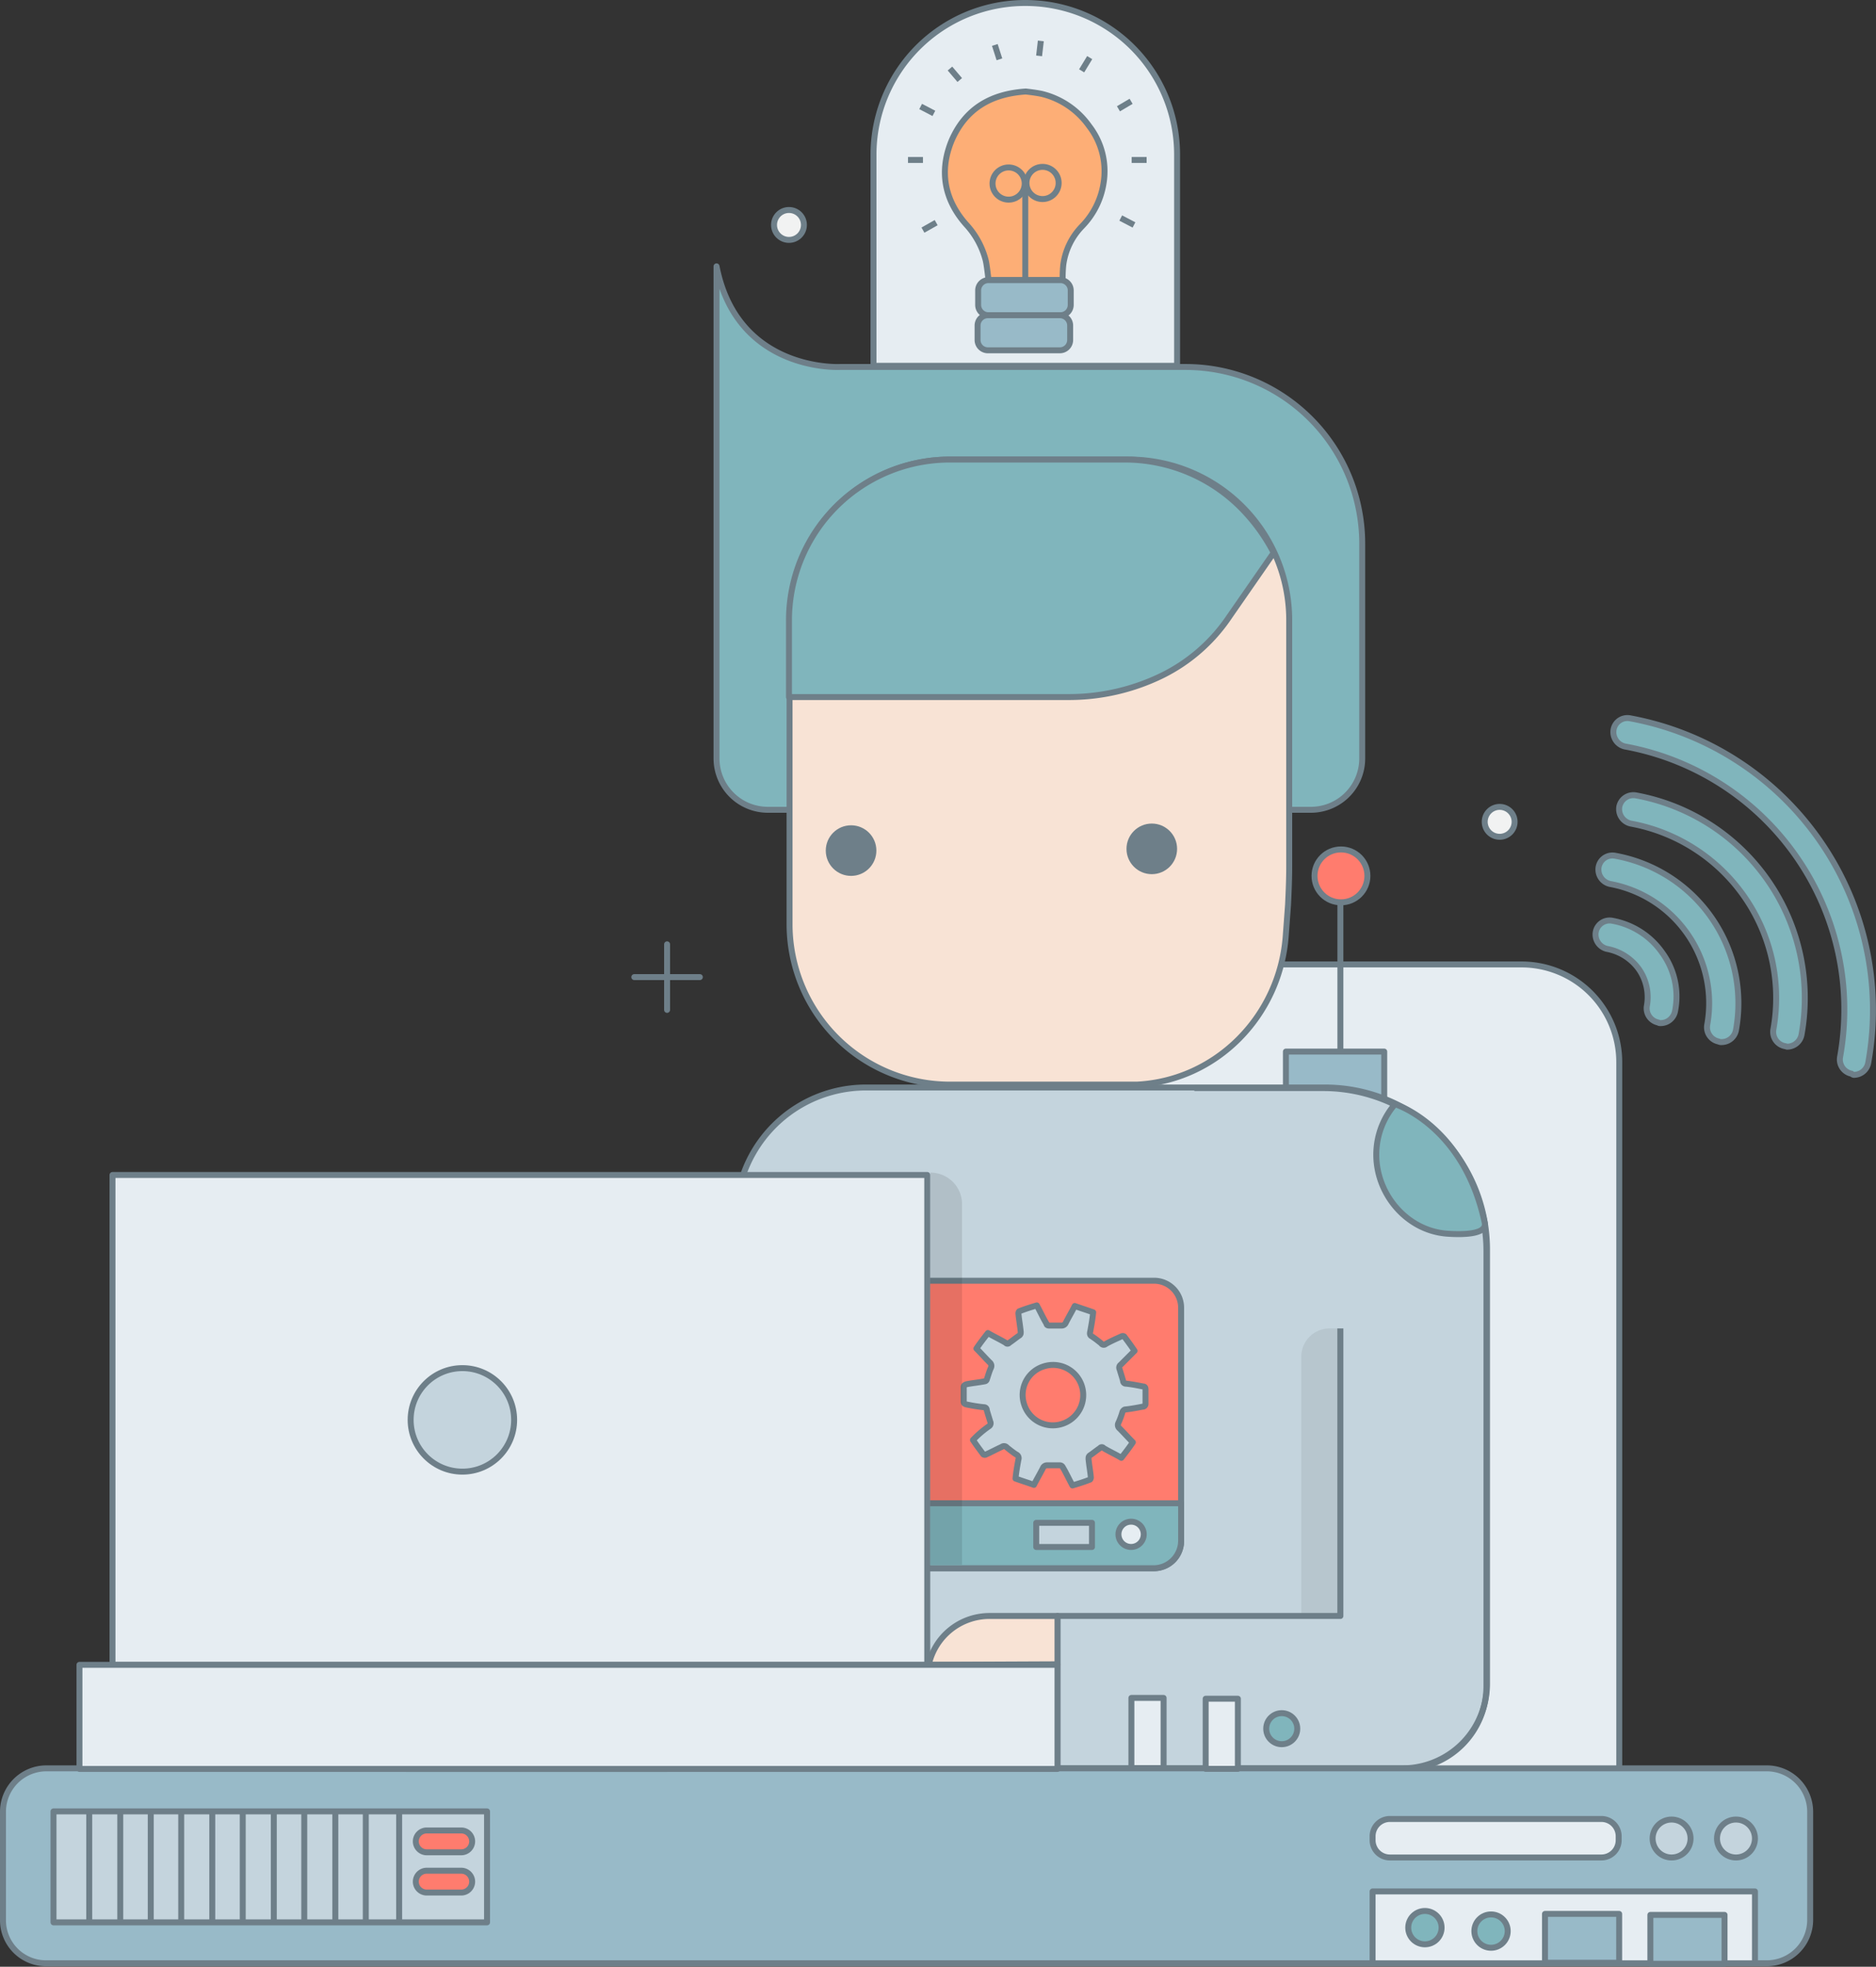 <svg height="396.294" viewBox="10637.101 3889.342 378.046 396.294" width="378.046" xmlns="http://www.w3.org/2000/svg" xmlns:xlink="http://www.w3.org/1999/xlink"><rect x="10637.101" y="3889.342" width="378.046" height="396.294" fill="#333333" stroke="none"/><clipPath id="a"><path d="m400.2 431.361h-60.6v-43.1a30.387 30.387 0 0 1 30.358-30.361 30.387 30.387 0 0 1 30.358 30.358v43.1z" transform="translate(-339.6 -357.9)"/></clipPath><g stroke="#6e7f89" stroke-linejoin="round" stroke-miterlimit="10" stroke-width="1.2"><circle cx="10939.308" cy="4054.94" fill="#f1f2f2" r="3.013" stroke-linecap="round"/><path d="m381.079 323.813h-61.179v-42.524a30.56 30.56 0 0 1 30.589-30.589 30.56 30.56 0 0 1 30.589 30.589z" fill="#e6edf2" transform="translate(10493.227 3639.242)"/><g fill="none"><path d="m10868.165 3921.574h-3.013"/><path d="m10823.092 3921.574h-3.013"/><path d="m10865.036 3909.756-2.549 1.506"/><path d="m10825.293 3912.188-2.665-1.39"/><path d="m10830.507 3905.468-1.97-2.317"/><path d="m10856.693 3900.95-1.622 2.665"/><path d="m10837.575 3898.4.927 2.897"/><path d="m10846.845 3897.589-.348 3.013"/></g><path d="m466.389 582.318v-144.718a19.681 19.681 0 0 0 -19.7-19.7h-102.889v164.3z" fill="#e6edf2" transform="translate(10497.019 3665.775)"/><path d="m0 0h19.814v10.544h-19.814z" fill="#98bac8" transform="matrix(-1 0 0 -1 10916.046 4111.776)"/><path d="m391.592 439.3h-69.406a26.159 26.159 0 0 0 -26.186 26.186v111h134.292a17.06 17.06 0 0 0 17.033-17.033v-87.478a32.637 32.637 0 0 0 -32.675-32.675z" fill="#c4d4dd" transform="translate(10489.434 3669.171)"/><path d="m408.005 406h4.4a10.335 10.335 0 0 0 10.312-10.312v-43.455a35.6 35.6 0 0 0 -35.456-35.456h-69.861s-20.625 1.043-24.8-20.277v99.184a10.335 10.335 0 0 0 10.312 10.316z" fill="#80b5bc" transform="translate(10488.894 3646.51)"/><path d="m316.546 530.835h61.294a5.44 5.44 0 0 0 5.446-5.446v-47.043a5.44 5.44 0 0 0 -5.446-5.446h-61.294a5.44 5.44 0 0 0 -5.446 5.446v47.043a5.44 5.44 0 0 0 5.446 5.446z" fill="#ff7c6e" transform="translate(10491.83 3674.503)"/><path d="m316.562 524.693h61.179a5.563 5.563 0 0 0 5.562-5.562v-7.531h-72.303v7.531a5.638 5.638 0 0 0 5.562 5.562z" fill="#80b5bc" transform="translate(10491.814 3680.644)"/><path d="m337.454 504.313c.7 1.043 1.39 1.97 2.086 2.9a.526.526 0 0 0  .579 0c1.043-.464 2.086-1.043 3.129-1.506a.744.744 0 0 1 1.043.116c.579.464 1.159.927 1.854 1.39a.813.813 0 0 1  .463 1.043c-.232 1.274-.463 2.549-.579 3.824 1.275.464 2.433.811 3.708 1.275.579-1.159 1.275-2.317 1.854-3.476a.875.875 0 0 1  .811-.464h2.549a.637.637 0 0 1  .579.348c.7 1.159 1.275 2.433 1.97 3.708 1.159-.348 2.317-.7 3.476-1.159.116 0 .232-.232.232-.463-.116-1.275-.348-2.433-.463-3.708 0-.348 0-.463.232-.7.7-.464 1.39-1.043 2.086-1.506a.435.435 0 0 1  .7 0c1.159.7 2.433 1.275 3.592 1.97.811-1.043 1.622-2.086 2.317-3.129-.927-.927-1.738-1.854-2.665-2.781a.9.9 0 0 1 -.232-1.159 16.891 16.891 0 0 0  .811-2.2.9.9 0 0 1  .464-.464c1.159-.116 2.433-.348 3.592-.579a.547.547 0 0 0  .579-.579v-2.9c0-.348-.116-.579-.463-.579-1.159-.232-2.317-.463-3.476-.579a.547.547 0 0 1 -.579-.579c-.232-.811-.463-1.506-.7-2.317a.727.727 0 0 1  .232-.927l2.781-2.781c-.7-1.043-1.39-1.97-2.086-2.9a.526.526 0 0 0 -.579 0c-1.043.464-2.086.927-3.128 1.506a.6.6 0 0 1 -.927-.116c-.579-.464-1.159-.927-1.854-1.39-.463-.232-.463-.579-.348-1.043.232-1.275.463-2.549.579-3.824-1.275-.464-2.433-.811-3.708-1.275-.579 1.159-1.275 2.317-1.854 3.476a.875.875 0 0 1 -.811.464h-2.549c-.232 0-.463-.116-.463-.348-.7-1.159-1.275-2.433-1.97-3.708-1.159.348-2.317.7-3.476 1.159-.116 0-.232.232-.232.463.116 1.275.348 2.433.463 3.708 0 .348 0 .464-.232.7-.7.464-1.39 1.043-2.086 1.506a.434.434 0 0 1 -.7 0c-1.159-.7-2.433-1.275-3.592-1.97-.811 1.043-1.622 2.086-2.317 3.128.927.927 1.738 1.854 2.665 2.781a.9.9 0 0 1  .232 1.159c-.348.811-.463 1.275-.811 2.317a.517.517 0 0 1 -.463.348c-1.159.232-2.433.348-3.592.579-.348.116-.579.232-.579.579v2.9c0 .348.116.463.463.579a33.217 33.217 0 0 0 3.592.579.547.547 0 0 1  .579.579c.232.811.464 1.506.7 2.317a.726.726 0 0 1 -.232.927 20.159 20.159 0 0 0 -3.246 2.781z" fill="#c4d4dd" transform="translate(10495.718 3675.185)"/><path d="m346.141 495.487a6.022 6.022 0 0 1 3.94-7.647 6.083 6.083 0 1 1 3.708 11.587 6.066 6.066 0 0 1 -7.648-3.94z" fill="#ff7c6e" transform="translate(10497.343 3676.827)"/><circle cx="10865.036" cy="4198.501" fill="#e6edf2" r="2.549"/><path d="m0 0h11.239v4.866h-11.239z" fill="#c4d4dd" transform="matrix(-1 0 0 -1 10857.157 4201.054)"/><path d="m408.908 487.833v57.934h-57.008v30.821h69.753a16.689 16.689 0 0 0 16.685-16.688v-87.6a32.884 32.884 0 0 0 -32.907-32.9h-25.954" fill="none" transform="translate(10498.305 3669.187)"/><path d="m177.19 596.979h346.8a8.753 8.753 0 0 0 8.69-8.69v-21.9a8.753 8.753 0 0 0 -8.69-8.69h-346.8a8.753 8.753 0 0 0 -8.69 8.69v21.9a8.678 8.678 0 0 0 8.69 8.69z" fill="#98bac8" stroke-linecap="round" transform="translate(10469.201 3687.96)"/><path d="m10771.53 4245.776h-52.605" fill="none"/><path d="m329.5 541.049a12.55 12.55 0 0 1 12.282-9.849h13.672v9.733z" fill="#f8e3d5" transform="translate(10494.75 3683.755)"/><circle cx="10973.953" cy="4259.796" fill="#c4d4dd" r="3.824"/><path d="m410.176 574.263h42.64a3.486 3.486 0 0 0 3.476-3.476v-.811a3.486 3.486 0 0 0 -3.476-3.476h-42.64a3.486 3.486 0 0 0 -3.476 3.476v.811a3.486 3.486 0 0 0 3.476 3.476z" fill="#e6edf2" transform="translate(10507.001 3689.356)"/><path d="m0 0h164.186v98.72h-164.186z" fill="#e6edf2" stroke-linecap="round" transform="matrix(-1 0 0 -1 10823.956 4224.816)"/><path d="m181.8 560.672h197.093v-20.972h-197.093z" fill="#e6edf2" transform="translate(10471.312 3685.103)"/><circle cx="10730.28" cy="4175.443" fill="#c4d4dd" r="10.428"/><path d="m365.9 456.049h-28.273a32.34 32.34 0 0 1 -32.327-32.327v-61.295a32.34 32.34 0 0 1 32.327-32.327h36.035a32.34 32.34 0 0 1 32.327 32.327v49.708c0 2.549-.116 5.1-.232 7.647l-.463 6.257c-1.159 16.106-13.9 29.2-30.01 30.01h-29.893" fill="#f8e3d5" transform="translate(10490.91 3651.842)"/></g><circle cx="10808.607" cy="4060.733" fill="#6e7f89" r="5.098"/><circle cx="10869.207" cy="4060.385" fill="#6e7f89" r="5.098"/><g stroke="#6e7f89" stroke-linejoin="round" stroke-miterlimit="10" stroke-width="1.2"><path d="m372.52 330.1h-34.877a32.39 32.39 0 0 0 -32.443 32.443v15.411h56.312a42.768 42.768 0 0 0 19-4.4 34.836 34.836 0 0 0 13.441-11.819l8.922-12.861a37.146 37.146 0 0 0 -5.909-8.343 32.986 32.986 0 0 0 -24.446-10.431z" fill="#80b5bc" transform="translate(10490.894 3651.842)"/><path d="m10907.212 4101.287v-30.242" fill="none"/><circle cx="10907.328" cy="4065.831" fill="#ff7c6e" r="5.33"/><path d="m356.05 304.1a26.188 26.188 0 0 1  .116-3.013 13.691 13.691 0 0 1 3.824-7.879 15.926 15.926 0 0 0 4.287-8.574 14.845 14.845 0 0 0 -2.9-11.587 16.393 16.393 0 0 0 -9.617-6.489c-1.159-.232-2.2-.348-3.129-.463-7.068.463-12.166 3.476-14.947 9.849-2.549 6.141-1.506 11.935 2.9 16.917a16.825 16.825 0 0 1 3.94 7.184c.232.927.463 3.013.579 4.055z" fill="#fdae76" transform="translate(10495.198 3641.686)"/><path d="m340.186 305.968h14.484a2.077 2.077 0 0 0 2.086-2.086v-2.9a2.077 2.077 0 0 0 -2.086-2.086h-14.484a2.077 2.077 0 0 0 -2.086 2.086v2.9a2.077 2.077 0 0 0 2.086 2.086z" fill="#98bac8" transform="translate(10496.115 3646.891)"/><path d="m340.086 312.068h14.484a2.077 2.077 0 0 0 2.086-2.086v-2.9a2.077 2.077 0 0 0 -2.087-2.082h-14.483a2.077 2.077 0 0 0 -2.086 2.086v2.9a2.077 2.077 0 0 0 2.086 2.082z" fill="#98bac8" transform="translate(10496.099 3647.859)"/><path d="m10843.716 3945.791v-17.844" fill="none"/><path d="m10825.756 3934.204-2.665 1.506" fill="none"/><path d="m10865.615 3934.667-2.665-1.39" fill="none"/><path d="m429.193 466.069c.579 2.549-5.1 2.433-7.879 2.2-8.458-.811-14.715-8.922-13.9-17.38a15.528 15.528 0 0 1 3.708-8.69s13.9 4.288 18.071 23.87z" fill="#80b5bc" transform="translate(10507.102 3669.631)"/><path d="m0 0h6.489v14.136h-6.489z" fill="#e6edf2" stroke-linecap="round" transform="matrix(-1 0 0 -1 10886.553 4245.763)"/><path d="m0 0h6.489v14.136h-6.489z" fill="#e6edf2" stroke-linecap="round" transform="matrix(-1 0 0 -1 10871.584 4245.603)"/><circle cx="10895.393" cy="4237.664" fill="#80b5bc" r="3.128"/><path d="m0 0h87.365v22.363h-87.365z" fill="#c4d4dd" transform="matrix(-1 0 0 -1 10735.248 4276.693)"/><path d="m10717.535 4254.234v22.363" fill="none"/><path d="m242.5 572.9h6.952a2.2 2.2 0 0 0 2.2-2.2 2.2 2.2 0 0 0 -2.2-2.2h-6.952a2.2 2.2 0 0 0 -2.2 2.2 2.2 2.2 0 0 0 2.2 2.2z" fill="#ff7c6e" transform="translate(10480.595 3689.674)"/><path d="m242.5 579.9h6.952a2.2 2.2 0 0 0 2.2-2.2 2.2 2.2 0 0 0 -2.2-2.2h-6.952a2.2 2.2 0 0 0 -2.2 2.2 2.2 2.2 0 0 0 2.2 2.2z" fill="#ff7c6e" transform="translate(10480.595 3690.784)"/><path d="m10710.814 4254.234v22.363" fill="none"/><path d="m10704.673 4254.234v22.363" fill="none"/><path d="m10698.416 4254.234v22.363" fill="none"/><path d="m10692.275 4254.234v22.363" fill="none"/><path d="m10686.018 4254.234v22.363" fill="none"/><path d="m10679.877 4254.234v22.363" fill="none"/><path d="m10673.62 4254.234v22.363" fill="none"/><path d="m10667.479 4254.234v22.363" fill="none"/><path d="m10661.338 4254.234v22.363" fill="none"/><path d="m10655.081 4254.234v22.363" fill="none"/><circle cx="10986.93" cy="4259.796" fill="#c4d4dd" r="3.824"/></g><g clip-path="url(#a)" transform="translate(10835.953 4014.154)"><path d="m368.183 324v-34.529s.116-37.078-21.783-38.121l7.879-4.751 33.6 17.033-1.041 60.368z" opacity=".1" transform="translate(-338.521 -375.562)"/></g><path d="m394.3 538.555h7.416v-57.355h-1.738a5.687 5.687 0 0 0 -5.678 5.678z" opacity=".07" transform="translate(10505.033 3675.82)"/><path d="m329.8 533.123h6.373v-72.65a6.354 6.354 0 0 0 -6.373-6.373z" opacity=".1" transform="translate(10494.798 3671.52)"/><path d="m10913.701 4270.456h77.053v14.484h-77.053z" fill="#e6edf2" stroke="#6e7f89" stroke-linejoin="round" stroke-miterlimit="10" stroke-width="1.2"/><path d="m0 0h14.947v9.849h-14.947z" fill="#98bac8" stroke="#6e7f89" stroke-linejoin="round" stroke-miterlimit="10" stroke-width="1.2" transform="matrix(-1 0 0 -1 10984.627 4285.036)"/><path d="m0 0h14.947v9.849h-14.947z" fill="#98bac8" stroke="#6e7f89" stroke-linejoin="round" stroke-miterlimit="10" stroke-width="1.2" transform="matrix(-1 0 0 -1 10963.389 4284.837)"/><circle cx="10937.57" cy="4278.451" fill="#80b5bc" r="3.36" stroke="#6e7f89" stroke-linejoin="round" stroke-miterlimit="10" stroke-width="1.2"/><circle cx="10924.245" cy="4277.755" fill="#80b5bc" r="3.36" stroke="#6e7f89" stroke-linejoin="round" stroke-miterlimit="10" stroke-width="1.2"/><circle cx="10796.094" cy="3934.668" r="3.013" style="fill:#f1f2f2;stroke:#6e7f89;stroke-width:1.2;stroke-linecap:round;stroke-linejoin:round;stroke-miterlimit:10"/><path d="m10771.53 4079.619v13.209" style="fill:none;stroke:#6e7f89;stroke-width:1.2;stroke-linecap:round;stroke-linejoin:round;stroke-miterlimit:10"/><path d="m10778.134 4086.224h-13.209" style="fill:none;stroke:#6e7f89;stroke-width:1.2;stroke-linecap:round;stroke-linejoin:round;stroke-miterlimit:10"/><circle cx="10847.192" cy="3926.209" fill="none" r="3.244" stroke="#6e7f89" stroke-linejoin="round" stroke-miterlimit="10" stroke-width="1.2"/><circle cx="10840.355" cy="3926.325" fill="none" r="3.244" stroke="#6e7f89" stroke-linejoin="round" stroke-miterlimit="10" stroke-width="1.2"/><path d="m458.6 430.933a2.955 2.955 0 0 0 2.9-2.433 14.931 14.931 0 0 0 -2.549-11.7 15.654 15.654 0 0 0 -10.081-6.489 2.832 2.832 0 0 0 -3.36 2.317 2.981 2.981 0 0 0 2.317 3.36 10.225 10.225 0 0 1 6.373 4.055 9.873 9.873 0 0 1 1.622 7.416 2.916 2.916 0 0 0 2.317 3.36c.111.114.227.114.461.114z" fill="#80b5bc" stroke="#6e7f89" stroke-linejoin="round" stroke-miterlimit="10" stroke-width="1.2" transform="translate(10513.154 3664.561)"/><path d="m470.8 436.55a2.955 2.955 0 0 0 2.9-2.433 30.207 30.207 0 0 0 -24.332-35.108 2.832 2.832 0 0 0 -3.36 2.318 2.981 2.981 0 0 0 2.317 3.36 24.433 24.433 0 0 1 19.575 28.387 2.916 2.916 0 0 0 2.317 3.36 1.045 1.045 0 0 0  .583.116z" fill="#80b5bc" stroke="#6e7f89" stroke-linejoin="round" stroke-miterlimit="10" stroke-width="1.2" transform="translate(10513.233 3662.768)"/><path d="m483.438 439.143a2.955 2.955 0 0 0 2.9-2.433 41.523 41.523 0 0 0 -33.37-48.2 2.89 2.89 0 0 0 -3.36 2.317 2.981 2.981 0 0 0 2.317 3.36 35.742 35.742 0 0 1 28.736 41.481 2.916 2.916 0 0 0 2.317 3.36c.113-.001.344.115.46.115z" fill="#80b5bc" stroke="#6e7f89" stroke-linejoin="round" stroke-miterlimit="10" stroke-width="1.2" transform="translate(10513.804 3661.101)"/><path d="m497.038 446.947a2.955 2.955 0 0 0 2.9-2.433 59.768 59.768 0 0 0 -47.97-69.406 2.832 2.832 0 0 0 -3.36 2.317 2.982 2.982 0 0 0 2.317 3.36 53.872 53.872 0 0 1 43.335 62.569 2.916 2.916 0 0 0 2.317 3.36.878.878 0 0 0  .461.233z" fill="#80b5bc" stroke="#6e7f89" stroke-linejoin="round" stroke-miterlimit="10" stroke-width="1.2" transform="translate(10513.646 3658.975)"/></svg>